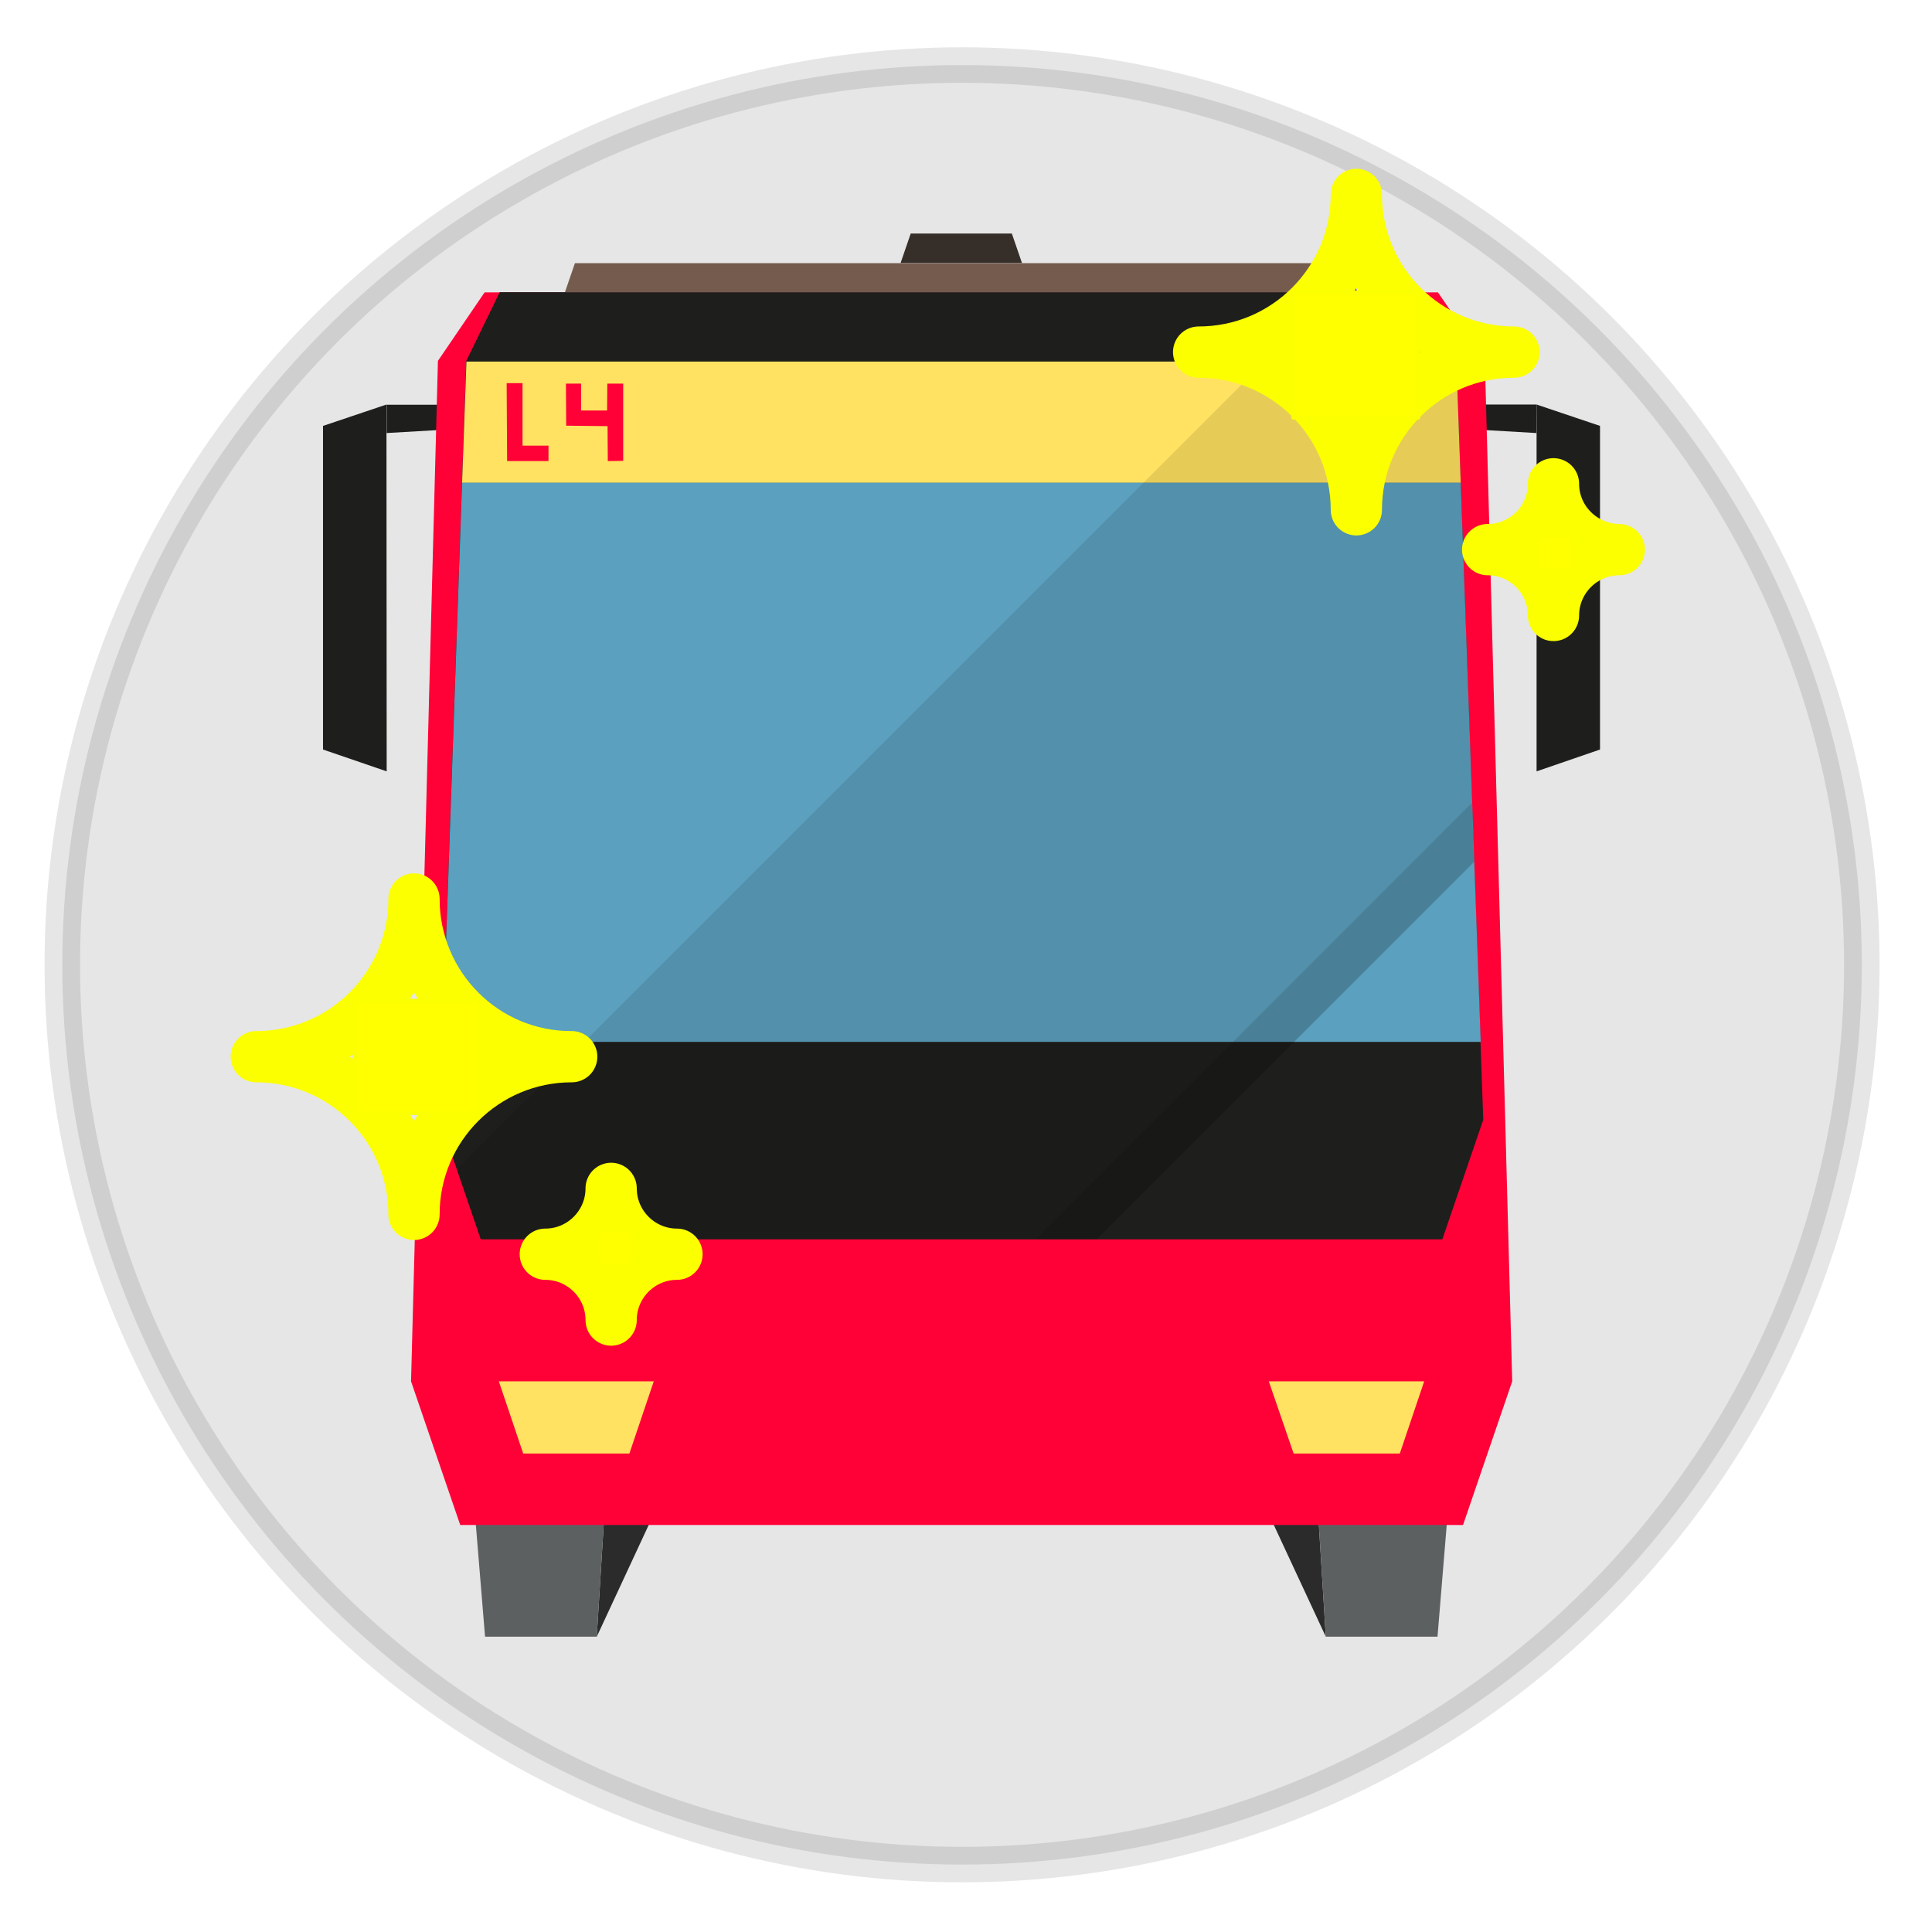 <?xml version="1.0" encoding="utf-8"?>
<!-- Generator: Adobe Illustrator 24.1.1, SVG Export Plug-In . SVG Version: 6.00 Build 0)  -->
<svg version="1.1" id="Layer_1" xmlns="http://www.w3.org/2000/svg" xmlns:xlink="http://www.w3.org/1999/xlink" x="0px" y="0px"
	 viewBox="0 0 490 490" style="enable-background:new 0 0 490 490;" xml:space="preserve">
<style type="text/css">
	.st0{opacity:0.1;stroke:#000000;stroke-width:9;stroke-miterlimit:10;enable-background:new    ;}
	.st1{fill:none;}
	.st2{fill:#1E1E1C;}
	.st3{fill:#2B2B2B;}
	.st4{fill:#5D6061;}
	.st5{fill:#FF0037;}
	.st6{fill:#FFE261;}
	.st7{fill:#745B4D;}
	.st8{fill:#362E28;}
	.st9{fill:#5BA0BE;}
	.st10{fill-opacity:0.1;}
	.st11{fill-opacity:0.2;}
	.st12{display:none;}
	.st13{display:inline;}
	.st14{fill:#00DF5E;}
	.st15{fill:#FFFFFF;}
	.st16{fill:#FF1515;}
	.st17{fill:none;stroke:#FFFFFF;stroke-miterlimit:10;}
	.st18{fill:#FECA09;stroke:#FFFFFF;stroke-width:3;stroke-miterlimit:10;}
	.st19{fill:#FC5923;stroke:#FFFFFF;stroke-width:3;stroke-miterlimit:10;}
	.st20{fill:none;stroke:#FBFF00;stroke-width:13;stroke-linecap:round;stroke-linejoin:round;stroke-miterlimit:111.111;}
	.st21{fill:#FFFF00;stroke:#FBFF00;stroke-linecap:round;stroke-linejoin:round;stroke-miterlimit:111.111;}
</style>
<circle class="st0" cx="244" cy="244.7" r="228.2"/>
<line class="st1" x1="305.9" y1="338.6" x2="307.8" y2="354.6"/>
<line class="st1" x1="322.9" y1="342.7" x2="323.4" y2="354.8"/>
<g id="SVGRepo_iconCarrier">
	<g id="brt-bus-inbound" transform="matrix(1.27,0,0,1.27,-46.314,-39.542)">
		<g transform="matrix(0.459,0,0,0.459,55.534,45)">
			<path class="st2" d="M126.7,305.4L99,295.9V155.1l27.6-9.3L126.7,305.4L126.7,305.4z"/>
		</g>
		<g transform="matrix(0.459,0,0,0.459,55.534,45)">
			<path class="st2" d="M126.7,158.2l22.5-1.3l0.2,54.8l6.4,2.3l-1.5-68.1h-27.6C126.7,145.9,126.7,158.2,126.7,158.2z"/>
		</g>
		<g transform="matrix(0.459,0,0,0.459,55.534,45)">
			<path class="st2" d="M627,145.8l27.6,9.3v140.8l-27.6,9.5V145.8z"/>
		</g>
		<g transform="matrix(0.459,0,0,0.459,55.534,45)">
			<path class="st2" d="M627,145.8h-27.7l-1.5,68.1l6.4-2.2l0.2-54.8l22.5,1.3L627,145.8L627,145.8z"/>
		</g>
		<g transform="matrix(0.459,0,0,0.459,55.534,45)">
			<path class="st3" d="M218.1,681.9l55.7-119.8l-45.5-44.2"/>
		</g>
		<g transform="matrix(0.459,0,0,0.459,55.534,45)">
			<path class="st4" d="M156,518l13.5,163.9h48.6l10.2-164L156,518z"/>
		</g>
		<g transform="matrix(0.459,0,0,0.459,55.534,45)">
			<path class="st3" d="M535.3,681.9l-55.7-119.7l45.5-44.2"/>
		</g>
		<g transform="matrix(0.459,0,0,0.459,55.534,45)">
			<path class="st4" d="M597.4,518l-13.5,163.9h-48.6l-10.2-164L597.4,518z"/>
		</g>
		<g transform="matrix(0.459,0,0,0.459,55.534,45)">
			<path class="st5" d="M604.5,126.8L584.1,97H169.3L149,126.8l-11.7,444l21.4,62.5H595l21.4-62.5L604.5,126.8z"/>
		</g>
		<g transform="matrix(0.459,0,0,0.459,55.534,45)">
			<path class="st2" d="M167.6,508.9l-17.8-52L161.3,127l14.6-30h401.6l14.6,30.1L603.8,457L586,509H167.6V508.9z"/>
		</g>
		<g transform="matrix(0.459,0,0,0.459,55.534,45)">
			<path class="st6" d="M242.9,570.8l-10.6,31.4h-46.2l-10.6-31.4H242.9z"/>
		</g>
		<g transform="matrix(0.459,0,0,0.459,55.534,45)">
			<path class="st6" d="M578.1,570.8l-10.6,31.4h-46.2l-10.8-31.4H578.1z"/>
		</g>
		<g transform="matrix(0.459,0,0,0.459,55.534,45)">
			<path class="st7" d="M204.2,97.1l4.4-12.8h336.1l4.4,12.8H204.2z"/>
		</g>
		<g transform="matrix(0.459,0,0,0.459,55.534,45)">
			<path class="st8" d="M350.3,84.2l4.4-12.8h44l4.4,12.8H350.3z"/>
		</g>
		<g transform="matrix(0.459,0,0,0.459,55.534,45)">
			<path class="st2" d="M577.5,97H175.9l-14.6,30H592L577.5,97z"/>
		</g>
		<g transform="matrix(0.459,0,0,0.459,55.534,45)">
			<path class="st6" d="M592.1,127.1L592.1,127.1H161.4l-1.9,52.8H594L592.1,127.1z"/>
		</g>
		<g transform="matrix(0.459,0,0,0.459,55.534,45)">
			<path class="st9" d="M159.5,179.8L151,423.1h451.7L594,179.8H159.5z"/>
		</g>
		<g transform="matrix(0.459,0,0,0.459,55.534,45)">
			<path class="st5" d="M179.1,170.4l-0.2-33.9h6.9v27.2h11.3v6.7H179.1z"/>
		</g>
		<g transform="matrix(0.459,0,0,0.459,55.534,45)">
			<path class="st5" d="M204.7,136.7l0.1,18.3l18,0.2l0.1,15.2l6.7-0.1v-33.6h-6.9l-0.1,11.7h-11.3v-11.7L204.7,136.7z"/>
		</g>
		<g transform="matrix(0.459,0,0,0.459,55.534,45)">
			<path class="st10" d="M598.9,319.2L409.1,508.9H167.6l-10.4-30.3L508.8,127h83.3l1.9,52.8L598.9,319.2L598.9,319.2z"/>
		</g>
		<g transform="matrix(0.459,0,0,0.459,55.534,45)">
			<path class="st1" d="M409.1,508.9L409.1,508.9"/>
		</g>
		<g transform="matrix(0.459,0,0,0.459,55.534,45)">
			<path class="st11" d="M599.8,344.8L435.7,508.9h-26.6l189.8-189.8L599.8,344.8z"/>
		</g>
		<g transform="matrix(0.459,0,0,0.459,55.534,45)">
			<path class="st1" d="M598.9,319.2L598.9,319.2"/>
		</g>
	</g>
</g>
<g class="st12">
	<g id="XMLID_1_" class="st13">
		<g>
			<path d="M332.6,282.7c40,0,72.4,32.4,72.4,72.4s-32.4,72.4-72.4,72.4s-72.4-32.4-72.4-72.4S292.6,282.7,332.6,282.7z
				 M371.7,337.2l-10.9-10.9l-0.1,0.1l-38.4,38.3l-20.3-20.3L291,355.3l0.1,0.1l-0.1,0.1l31.3,31.3l49.4-49.3L371.7,337.2z"/>
			
				<rect x="366.1" y="324.1" transform="matrix(0.708 -0.707 0.707 0.708 -127.381 355.86)" class="st14" width="0.2" height="15.5"/>
			<polygon points="371.6,337.3 322.2,386.7 291,355.4 301.9,344.5 322.2,364.8 360.6,326.4 			"/>
			<polygon class="st14" points="322.2,364.7 360.6,326.4 322.2,364.8 301.9,344.5 291,355.4 291,355.3 301.9,344.4 			"/>
		</g>
		<g>
		</g>
	</g>
</g>
<g class="st12">
	<g id="XMLID_2_" class="st13">
		<g>
			<path class="st15" d="M336.5,277.3c42.8,0,77.5,34.7,77.5,77.5s-34.7,77.5-77.5,77.5S259,397.5,259,354.7
				S293.7,277.3,336.5,277.3z M407.1,354.7c0-38.9-31.7-70.6-70.6-70.6s-70.6,31.7-70.6,70.6s31.7,70.6,70.6,70.6
				S407.1,393.7,407.1,354.7z"/>
			<path class="st16" d="M336.5,284.1c38.9,0,70.6,31.7,70.6,70.6s-31.7,70.6-70.6,70.6s-70.6-31.7-70.6-70.6
				S297.6,284.1,336.5,284.1z M396.8,354.7c0-25.1-15.5-46.7-37.4-55.7v58.5l4.4-4.4c2.2-2.2,5.7-2.2,7.9,0c2.2,2.2,2.2,5.7,0,7.9
				l-14,14l0,0l-3.9,3.9l-3.9-3.9l0,0l-13-13c-1.9-1.9-2.1-4.9-0.7-7c0.2-0.3,0.4-0.6,0.7-0.9c2.2-2.2,5.7-2.2,7.9,0l3.5,3.5v-60.8
				c0-0.4,0-0.7,0.1-1.1c-3.8-0.8-7.8-1.2-11.8-1.2c-33.2,0-60.3,27-60.3,60.3c0,23.9,14,44.5,34.2,54.3v-57l-4.4,4.4
				c-1.1,1.1-2.5,1.6-3.9,1.6s-2.9-0.5-3.9-1.6c-2.2-2.2-2.2-5.7,0-7.9l14-14l0,0l3.9-3.9l3.9,3.9l0,0l13,13c1.9,1.9,2.1,4.9,0.7,7
				c-0.2,0.3-0.4,0.6-0.7,0.9c-2.2,2.2-5.7,2.2-7.9,0l-3.5-3.5v60.8c0,0.1,0,0.2,0,0.3c4.8,1.2,9.8,1.9,14.9,1.9
				C369.8,415,396.8,388,396.8,354.7z"/>
			<path class="st15" d="M359.4,299c21.9,9,37.4,30.6,37.4,55.7c0,33.2-27,60.3-60.3,60.3c-5.2,0-10.1-0.7-14.9-1.9
				c0-0.1,0-0.2,0-0.3v-60.7l3.5,3.5c2.2,2.2,5.7,2.2,7.9,0c0.3-0.3,0.5-0.6,0.7-0.9l2.4,0.2c-1.4,2.2-1.2,5.1,0.7,7l13,13l0,0
				l3.9,3.9l3.9-3.9l0,0l14-14c2.2-2.2,2.2-5.7,0-7.9c-2.2-2.2-5.7-2.2-7.9,0l-4.4,4.4L359.4,299L359.4,299z"/>
			<path class="st15" d="M348.4,295.6c-0.1,0.4-0.1,0.7-0.1,1.1v60.8l-3.5-3.5c-2.2-2.2-5.7-2.2-7.9,0c-0.3,0.3-0.5,0.6-0.7,0.9
				l-2.4-0.2c1.4-2.2,1.2-5.1-0.7-7l-13-13l0,0l-3.9-3.9l-3.9,3.9l0,0l-14,14c-2.2,2.2-2.2,5.7,0,7.9c1.1,1.1,2.5,1.6,3.9,1.6
				s2.9-0.5,3.9-1.6l4.4-4.4v57c-20.2-9.7-34.2-30.4-34.2-54.3c0-33.2,27-60.3,60.3-60.3C340.6,294.5,344.5,294.9,348.4,295.6z"/>
		</g>
		<g>
			<path class="st17" d="M336.5,277.3c-42.8,0-77.5,34.7-77.5,77.5s34.7,77.5,77.5,77.5s77.5-34.7,77.5-77.5
				S379.3,277.3,336.5,277.3z"/>
			<path class="st17" d="M336.5,425.3c-38.9,0-70.6-31.7-70.6-70.6s31.7-70.6,70.6-70.6s70.6,31.7,70.6,70.6
				S375.5,425.3,336.5,425.3z"/>
			<path class="st17" d="M333.8,354.6c-0.2,0.3-0.4,0.6-0.7,0.9c-2.2,2.2-5.7,2.2-7.9,0l-3.5-3.5v60.8c0,0.1,0,0.2,0,0.3
				c4.8,1.2,9.8,1.9,14.9,1.9c33.2,0,60.3-27,60.3-60.3c0-25.1-15.5-46.7-37.4-55.7v58.5l4.4-4.4c2.2-2.2,5.7-2.2,7.9,0
				c2.2,2.2,2.2,5.7,0,7.9l-14,14l0,0l-3.9,3.9L350,375l0,0l-13-13c-1.9-1.9-2.1-4.9-0.7-7c0.2-0.3,0.4-0.6,0.7-0.9
				c2.2-2.2,5.7-2.2,7.9,0l3.5,3.5v-60.8c0-0.4,0-0.7,0.1-1.1c-3.8-0.8-7.8-1.2-11.8-1.2c-33.2,0-60.3,27-60.3,60.3
				c0,23.9,14,44.5,34.2,54.3v-57l-4.4,4.4c-1.1,1.1-2.5,1.6-3.9,1.6s-2.9-0.5-3.9-1.6c-2.2-2.2-2.2-5.7,0-7.9l14-14l0,0l3.9-3.9
				l3.9,3.9l0,0l13,13C334.9,349.5,335.2,352.5,333.8,354.6z"/>
		</g>
	</g>
</g>
<g class="st12">
	<g class="st13">
		<polygon class="st18" points="389.2,391.1 381.5,391.1 375.8,379.6 368.1,379.6 362.3,391.1 308.6,391.1 300.9,379.6 285.5,379.6 
			285.5,348.8 300.9,348.8 300.9,341.2 352.7,341.2 352.7,348.8 362.3,348.8 368.1,358.4 375.8,358.4 381.5,341.2 389.2,341.2 		"/>
		<path class="st18" d="M285.5,364.2h-7.7c-1.1,0-1.9-0.9-1.9-1.9c0-1.1,0.9-1.9,1.9-1.9h7.7c1.1,0,1.9,0.9,1.9,1.9
			C287.4,363.3,286.6,364.2,285.5,364.2"/>
		<path class="st18" d="M277.8,371.9c-1.1,0-1.9-0.9-1.9-1.9v-15.4c0-1.1,0.9-1.9,1.9-1.9c1.1,0,1.9,0.9,1.9,1.9V370
			C279.8,371,278.9,371.9,277.8,371.9"/>
	</g>
	<g class="st13">
		<polygon class="st19" points="310.5,329.6 345,329.6 345,318.1 310.5,318.1 		"/>
		<polygon class="st19" points="318.2,341.2 337.4,341.2 337.4,329.6 318.2,329.6 		"/>
		<polygon class="st19" points="285.5,379.6 300.9,379.6 300.9,348.8 285.5,348.8 		"/>
		<polygon class="st19" points="368.1,379.6 375.8,379.6 375.8,358.4 368.1,358.4 		"/>
	</g>
</g>
<g id="SVGRepo_iconCarrier_1_">
	<path class="st20" d="M105,228c0,22.1-17.9,40-40,40c22.1,0,40,17.9,40,40c0-22.1,17.9-40,40-40C122.9,268.1,105,250.1,105,228z"/>
	<path class="st20" d="M155,301.4c0,9.2-7.5,16.7-16.7,16.7c9.2,0,16.7,7.5,16.7,16.7c0-9.2,7.5-16.7,16.7-16.7
		C162.5,318.1,155,310.6,155,301.4z"/>
</g>
<g id="SVGRepo_iconCarrier_2_">
	<path class="st20" d="M344,49.3c0,22.1-17.9,40-40,40c22.1,0,40,17.9,40,40c0-22.1,17.9-40,40-40C361.9,89.3,344,71.4,344,49.3z"/>
	<path class="st20" d="M394,122.7c0,9.2-7.5,16.7-16.7,16.7c9.2,0,16.7,7.5,16.7,16.7c0-9.2,7.5-16.7,16.7-16.7
		C401.5,139.3,394,131.9,394,122.7z"/>
</g>
<rect x="328" y="74.2" class="st21" width="31.7" height="31.7"/>
<rect x="90" y="253.8" class="st21" width="31.7" height="28.5"/>
<rect x="389.9" y="135.9" class="st21" width="8.8" height="8.8"/>
<rect x="151.4" y="312.1" class="st21" width="8.8" height="8.8"/>
</svg>
